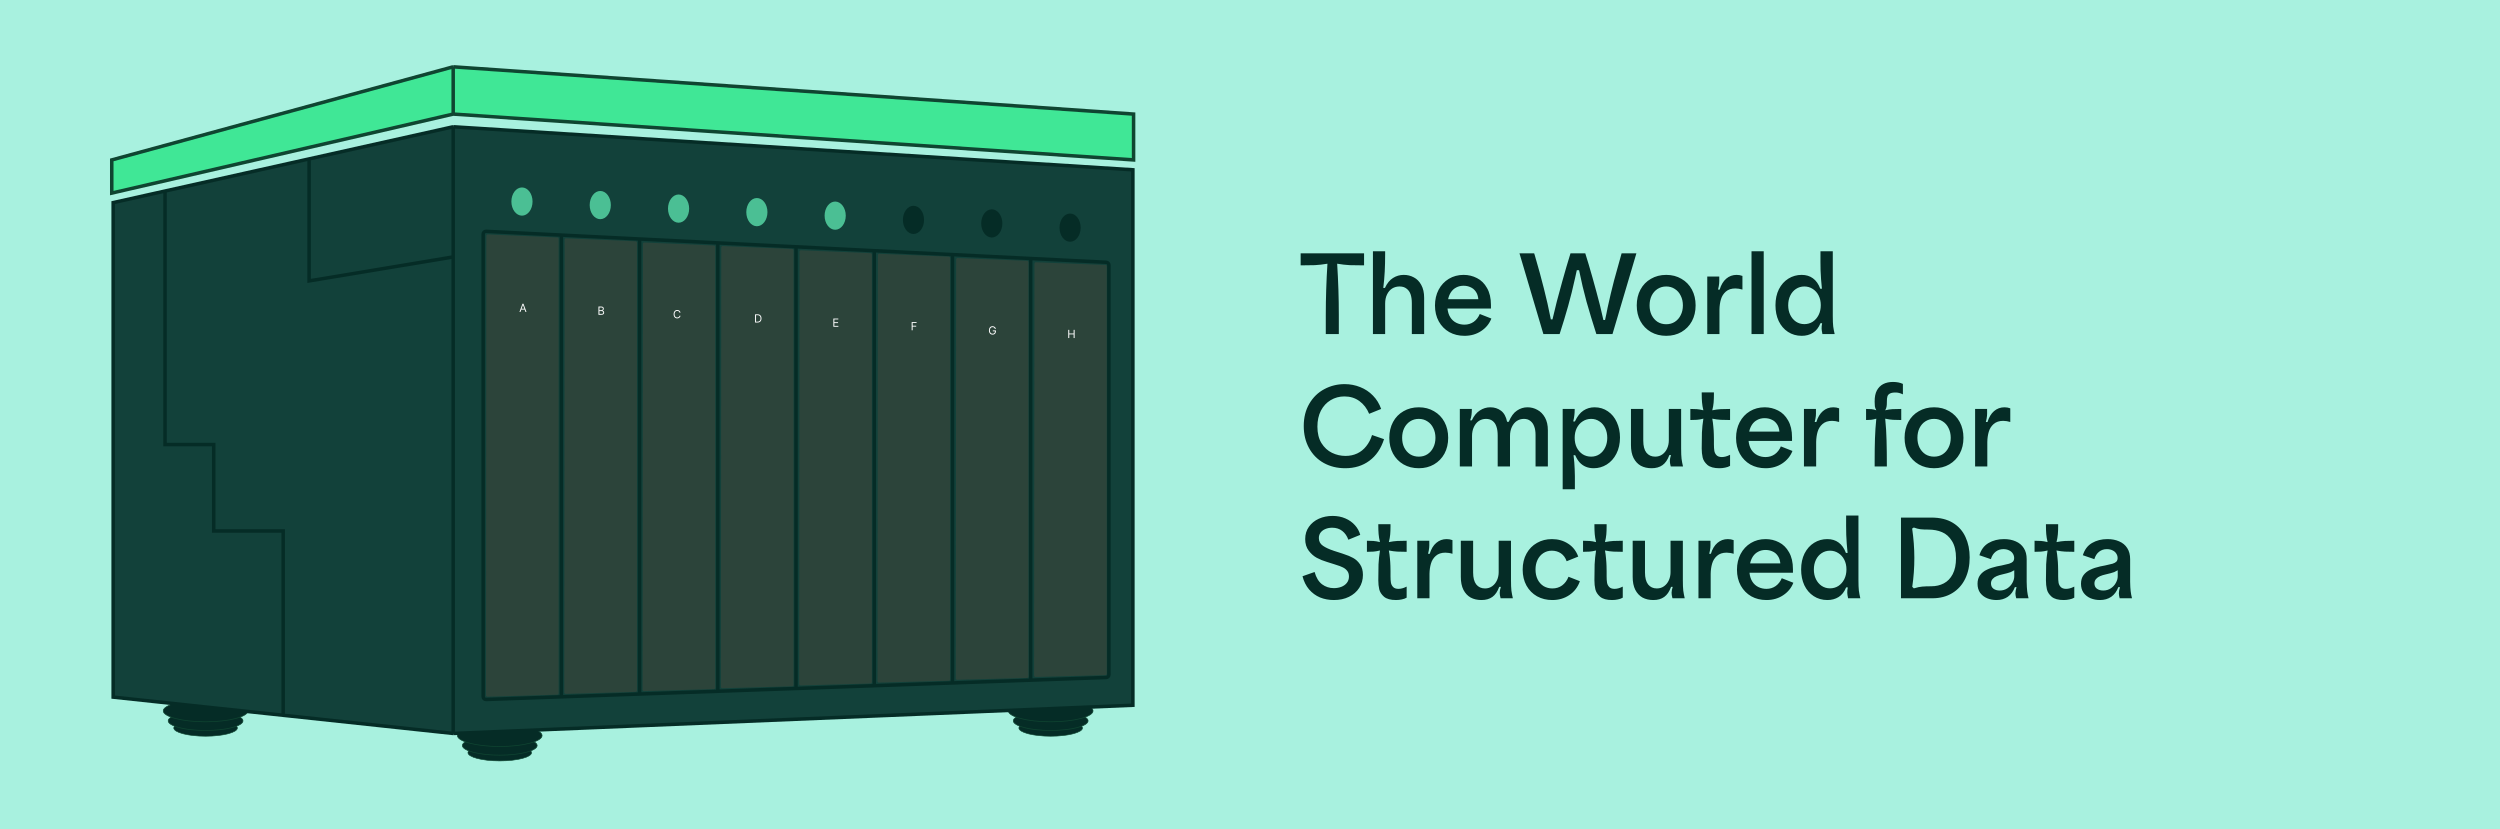 <svg width="4116" height="1365" viewBox="0 0 4116 1365" fill="none" xmlns="http://www.w3.org/2000/svg">
<rect width="4116" height="1365" fill="#A8F1DF"/>
<path d="M1782.21 1198.64C1782.21 1200.3 1780.93 1202.01 1778.29 1203.66C1775.67 1205.29 1771.86 1206.78 1767.1 1208.04C1757.58 1210.56 1744.42 1212.12 1729.86 1212.12C1715.29 1212.12 1702.13 1210.56 1692.61 1208.04C1687.86 1206.78 1684.04 1205.29 1681.43 1203.66C1678.79 1202.01 1677.5 1200.3 1677.5 1198.64C1677.5 1196.98 1678.79 1195.27 1681.43 1193.61C1684.04 1191.98 1687.86 1190.49 1692.61 1189.23C1702.13 1186.72 1715.29 1185.15 1729.86 1185.15C1744.42 1185.15 1757.58 1186.72 1767.1 1189.23C1771.86 1190.49 1775.67 1191.98 1778.29 1193.61C1780.93 1195.27 1782.21 1196.98 1782.21 1198.64Z" fill="#052C26" stroke="#0F4531" stroke-width="0.988"/>
<path d="M1791.41 1186.81C1791.41 1188.76 1789.91 1190.77 1786.8 1192.71C1783.73 1194.64 1779.24 1196.39 1773.64 1197.87C1762.46 1200.83 1746.98 1202.66 1729.86 1202.66C1712.73 1202.66 1697.25 1200.83 1686.07 1197.87C1680.47 1196.39 1675.98 1194.64 1672.91 1192.71C1669.81 1190.77 1668.3 1188.76 1668.3 1186.81C1668.3 1184.86 1669.81 1182.85 1672.91 1180.91C1675.98 1178.98 1680.47 1177.23 1686.07 1175.75C1697.25 1172.79 1712.73 1170.96 1729.86 1170.96C1746.98 1170.96 1762.46 1172.79 1773.64 1175.75C1779.24 1177.23 1783.73 1178.98 1786.8 1180.91C1789.91 1182.85 1791.41 1184.86 1791.41 1186.81Z" fill="#052C26" stroke="#0F4531" stroke-width="1.161"/>
<path d="M1799.54 1170.38C1799.54 1172.63 1797.81 1174.92 1794.29 1177.12C1790.81 1179.3 1785.72 1181.28 1779.39 1182.96C1766.74 1186.3 1749.22 1188.38 1729.86 1188.38C1710.49 1188.38 1692.97 1186.3 1680.32 1182.96C1673.99 1181.28 1668.91 1179.3 1665.42 1177.12C1661.9 1174.92 1660.17 1172.63 1660.17 1170.38C1660.17 1168.13 1661.9 1165.84 1665.42 1163.64C1668.91 1161.46 1673.99 1159.47 1680.32 1157.8C1692.97 1154.45 1710.49 1152.38 1729.86 1152.38C1749.22 1152.38 1766.74 1154.45 1779.39 1157.8C1785.72 1159.47 1790.81 1161.46 1794.29 1163.64C1797.81 1165.84 1799.54 1168.13 1799.54 1170.38Z" fill="#052C26" stroke="#0F4531" stroke-width="1.161"/>
<path d="M875.134 1239.29C875.134 1240.95 873.853 1242.66 871.213 1244.31C868.599 1245.94 864.783 1247.43 860.024 1248.69C850.513 1251.21 837.346 1252.77 822.783 1252.77C808.22 1252.77 795.054 1251.21 785.543 1248.69C780.783 1247.43 776.967 1245.94 774.353 1244.31C771.713 1242.66 770.432 1240.95 770.432 1239.29C770.432 1237.63 771.713 1235.92 774.353 1234.27C776.967 1232.63 780.783 1231.14 785.543 1229.88C795.054 1227.37 808.22 1225.8 822.783 1225.8C837.346 1225.8 850.513 1227.37 860.024 1229.88C864.783 1231.14 868.599 1232.63 871.213 1234.27C873.853 1235.92 875.134 1237.63 875.134 1239.29Z" fill="#052C26" stroke="#0F4531" stroke-width="0.988"/>
<path d="M884.339 1227.46C884.339 1229.41 882.833 1231.42 879.729 1233.36C876.655 1235.29 872.168 1237.04 866.572 1238.52C855.389 1241.48 839.907 1243.31 822.784 1243.31C805.66 1243.31 790.179 1241.48 778.995 1238.52C773.399 1237.04 768.912 1235.29 765.838 1233.36C762.734 1231.42 761.228 1229.41 761.228 1227.46C761.228 1225.51 762.734 1223.5 765.838 1221.56C768.912 1219.63 773.399 1217.88 778.995 1216.4C790.179 1213.44 805.66 1211.61 822.784 1211.61C839.907 1211.61 855.389 1213.44 866.572 1216.4C872.168 1217.88 876.655 1219.63 879.729 1221.56C882.833 1223.5 884.339 1225.51 884.339 1227.46Z" fill="#052C26" stroke="#0F4531" stroke-width="1.161"/>
<path d="M892.469 1211.03C892.469 1213.28 890.736 1215.57 887.22 1217.77C883.734 1219.95 878.652 1221.93 872.321 1223.61C859.666 1226.95 842.152 1229.03 822.784 1229.03C803.415 1229.03 785.901 1226.95 773.247 1223.61C766.915 1221.93 761.833 1219.95 758.347 1217.77C754.832 1215.57 753.098 1213.28 753.098 1211.03C753.098 1208.78 754.832 1206.49 758.347 1204.29C761.833 1202.11 766.915 1200.12 773.247 1198.45C785.901 1195.1 803.415 1193.03 822.784 1193.03C842.152 1193.03 859.666 1195.1 872.321 1198.45C878.652 1200.12 883.734 1202.11 887.22 1204.29C890.736 1206.49 892.469 1208.78 892.469 1211.03Z" fill="#052C26" stroke="#0F4531" stroke-width="1.161"/>
<path d="M390.82 1198.64C390.82 1200.3 389.539 1202.01 386.899 1203.66C384.284 1205.29 380.469 1206.78 375.709 1208.04C366.198 1210.56 353.031 1212.12 338.469 1212.12C323.906 1212.12 310.739 1210.56 301.228 1208.04C296.469 1206.78 292.653 1205.29 290.039 1203.66C287.399 1202.01 286.118 1200.3 286.118 1198.64C286.118 1196.98 287.399 1195.27 290.039 1193.61C292.653 1191.98 296.469 1190.49 301.228 1189.23C310.739 1186.72 323.906 1185.15 338.469 1185.15C353.031 1185.15 366.198 1186.72 375.709 1189.23C380.469 1190.49 384.284 1191.98 386.899 1193.61C389.539 1195.27 390.82 1196.98 390.82 1198.64Z" fill="#052C26" stroke="#0F4531" stroke-width="0.988"/>
<path d="M400.024 1186.81C400.024 1188.76 398.519 1190.77 395.414 1192.71C392.34 1194.64 387.853 1196.39 382.257 1197.87C371.074 1200.83 355.592 1202.66 338.469 1202.66C321.346 1202.66 305.864 1200.83 294.681 1197.87C289.085 1196.39 284.598 1194.64 281.524 1192.71C278.42 1190.77 276.914 1188.76 276.914 1186.81C276.914 1184.86 278.42 1182.85 281.524 1180.91C284.598 1178.98 289.085 1177.23 294.681 1175.75C305.864 1172.79 321.346 1170.96 338.469 1170.96C355.592 1170.96 371.074 1172.79 382.257 1175.75C387.853 1177.23 392.34 1178.98 395.414 1180.91C398.519 1182.85 400.024 1184.86 400.024 1186.81Z" fill="#052C26" stroke="#0F4531" stroke-width="1.161"/>
<path d="M408.155 1170.38C408.155 1172.63 406.421 1174.92 402.906 1177.12C399.42 1179.3 394.338 1181.28 388.006 1182.96C375.352 1186.3 357.837 1188.38 338.469 1188.38C319.101 1188.38 301.587 1186.3 288.932 1182.96C282.6 1181.28 277.518 1179.3 274.033 1177.12C270.517 1174.92 268.784 1172.63 268.784 1170.38C268.784 1168.13 270.517 1165.84 274.033 1163.64C277.518 1161.46 282.6 1159.47 288.932 1157.8C301.587 1154.45 319.101 1152.38 338.469 1152.38C357.837 1152.38 375.352 1154.45 388.006 1157.8C394.338 1159.47 399.42 1161.46 402.906 1163.64C406.421 1165.84 408.155 1168.13 408.155 1170.38Z" fill="#052C26" stroke="#0F4531" stroke-width="1.161"/>
<path d="M186.324 1147.73V333.574L271.689 314.535L508.909 261.628L746.13 208.721L1865.16 279.567V1161.09L906.406 1200.89L746.13 1207.54L466.227 1177.64L186.324 1147.73Z" fill="#12413A"/>
<path d="M746.13 1207.54L906.406 1200.89L1865.16 1161.09V279.567L746.13 208.721M746.13 1207.54L466.227 1177.64M746.13 1207.54V423.003M746.13 208.721L508.909 261.628M746.13 208.721V423.003M466.227 1177.64L186.324 1147.73V333.574L271.689 314.535M466.227 1177.64V874.216H351.827V731.941H271.689V314.535M271.689 314.535L508.909 261.628M508.909 261.628V462.491L746.13 423.003" stroke="#052C26" stroke-width="5.807"/>
<ellipse cx="1761.79" cy="374.803" rx="17.421" ry="23.228" fill="#052C26"/>
<ellipse cx="1632.87" cy="367.834" rx="17.421" ry="23.228" fill="#052C26"/>
<ellipse cx="1503.96" cy="362.029" rx="17.421" ry="23.228" fill="#052C26"/>
<ellipse cx="1375.04" cy="355.059" rx="17.421" ry="23.228" fill="#4BBF94"/>
<ellipse cx="1246.12" cy="349.254" rx="17.421" ry="23.228" fill="#4BBF94"/>
<ellipse cx="1117.2" cy="343.445" rx="17.421" ry="23.228" fill="#4BBF94"/>
<ellipse cx="988.285" cy="337.639" rx="17.421" ry="23.228" fill="#4BBF94"/>
<ellipse cx="859.367" cy="331.832" rx="17.421" ry="23.228" fill="#4BBF94"/>
<path d="M1310.58 406.317V1133.53M1310.58 406.317L1439.35 412.744M1310.58 406.317L1181.81 399.891M1310.58 1133.53L1439.35 1128.96M1310.58 1133.53L1181.81 1138.1M1053.03 393.464V1142.66M1053.03 393.464L1181.81 399.891M1053.03 393.464L924.261 387.038M1053.03 1142.66L1181.81 1138.1M1053.03 1142.66L924.261 1147.23M1568.12 419.171V1124.4M1568.12 419.171L1696.9 425.597M1568.12 419.171L1439.35 412.744M1568.12 1124.4L1696.9 1119.83M1568.12 1124.4L1439.35 1128.96M1696.9 1119.83L1821.19 1115.42C1823.69 1115.34 1825.67 1113.28 1825.67 1110.78V436.443C1825.67 433.968 1823.73 431.927 1821.26 431.803L1696.9 425.597M1696.9 1119.83V425.597M1439.35 412.744V1128.96M1181.81 1138.1V399.891M924.261 387.038L800.366 380.855C797.712 380.722 795.488 382.838 795.488 385.495V1135.56V1146.98C795.488 1149.61 797.67 1151.72 800.299 1151.63L924.261 1147.23M924.261 387.038V1147.23" stroke="#052C26" stroke-width="5.807"/>
<path d="M800.712 388.263C800.713 386.941 801.816 385.886 803.136 385.944L917.538 390.967C918.78 391.021 919.759 392.044 919.759 393.287V1141.41C919.759 1142.67 918.76 1143.7 917.504 1143.73L802.525 1147.08C801.216 1147.12 800.134 1146.07 800.135 1144.76L800.712 388.263Z" fill="#2C443A"/>
<path d="M929.63 394.648C929.631 393.327 930.733 392.272 932.053 392.329L1046.45 397.279C1047.7 397.333 1048.68 398.356 1048.68 399.6V1136.81C1048.68 1138.07 1047.68 1139.1 1046.42 1139.13L931.442 1142.43C930.133 1142.47 929.052 1141.42 929.053 1140.11L929.63 394.648Z" fill="#2C443A"/>
<path d="M1058.55 401.615C1058.55 400.294 1059.65 399.24 1060.97 399.296L1175.37 404.17C1176.62 404.223 1177.6 405.246 1177.6 406.49V1132.22C1177.6 1133.48 1176.6 1134.51 1175.34 1134.54L1060.36 1137.79C1059.05 1137.83 1057.97 1136.78 1057.97 1135.47L1058.55 401.615Z" fill="#2C443A"/>
<path d="M1187.47 407.421C1187.47 406.1 1188.57 405.046 1189.89 405.102L1304.29 409.906C1305.53 409.958 1306.51 410.982 1306.51 412.227V1127.62C1306.51 1128.88 1305.51 1129.91 1304.26 1129.94L1189.28 1133.15C1187.97 1133.18 1186.89 1132.13 1186.89 1130.82L1187.47 407.421Z" fill="#2C443A"/>
<path d="M1316.39 414.388C1316.39 413.068 1317.49 412.014 1318.8 412.069L1433.21 416.796C1434.45 416.848 1435.43 417.871 1435.43 419.117V1123.03C1435.43 1124.28 1434.43 1125.31 1433.17 1125.35L1318.2 1128.5C1316.89 1128.54 1315.81 1127.49 1315.81 1126.18L1316.39 414.388Z" fill="#2C443A"/>
<path d="M1445.3 420.195C1445.3 418.876 1446.4 417.822 1447.72 417.876L1562.12 422.534C1563.37 422.585 1564.35 423.609 1564.35 424.855V1118.43C1564.35 1119.69 1563.35 1120.72 1562.09 1120.75L1447.11 1123.86C1445.8 1123.89 1444.73 1122.84 1444.73 1121.53L1445.3 420.195Z" fill="#2C443A"/>
<path d="M1574.22 427.16C1574.22 425.841 1575.32 424.788 1576.64 424.841L1691.04 429.423C1692.28 429.473 1693.27 430.497 1693.27 431.744V1113.83C1693.27 1115.09 1692.26 1116.12 1691.01 1116.16L1576.03 1119.21C1574.72 1119.25 1573.64 1118.2 1573.64 1116.89L1574.22 427.16Z" fill="#2C443A"/>
<path d="M1703.14 434.129C1703.14 432.811 1704.24 431.758 1705.55 431.81L1819.96 436.315C1821.2 436.364 1822.19 437.389 1822.19 438.636V1109.24C1822.19 1110.5 1821.18 1111.53 1819.92 1111.56L1704.95 1114.57C1703.64 1114.6 1702.56 1113.55 1702.56 1112.24L1703.14 434.129Z" fill="#2C443A"/>
<path d="M746.128 187.815L184 317.895V263.308L746.128 110L1866.32 187.815V263.308L746.128 187.815Z" fill="#40E796"/>
<path d="M746.128 187.815L184 317.895V263.308L746.128 110M746.128 187.815L1866.32 263.308V187.815L746.128 110M746.128 187.815V110" stroke="#0F4531" stroke-width="5.807"/>
<path d="M856.914 513.59H855.198L860.16 500.075H861.85L866.812 513.59H865.096L861.058 502.213H860.952L856.914 513.59ZM857.547 508.311H864.463V509.762H857.547V508.311Z" fill="white"/>
<path d="M985.277 518.24V504.726H990.002C990.944 504.726 991.72 504.888 992.331 505.214C992.943 505.535 993.398 505.968 993.697 506.514C993.997 507.055 994.146 507.655 994.146 508.315C994.146 508.896 994.043 509.376 993.836 509.754C993.634 510.132 993.365 510.431 993.031 510.651C992.701 510.871 992.342 511.034 991.955 511.14V511.272C992.369 511.298 992.785 511.443 993.203 511.707C993.62 511.971 993.97 512.35 994.252 512.842C994.533 513.335 994.674 513.938 994.674 514.65C994.674 515.328 994.52 515.937 994.212 516.478C993.904 517.019 993.418 517.448 992.754 517.765C992.09 518.082 991.225 518.24 990.16 518.24H985.277ZM986.914 516.788H990.16C991.229 516.788 991.988 516.582 992.437 516.168C992.89 515.75 993.117 515.244 993.117 514.65C993.117 514.193 993 513.771 992.767 513.383C992.534 512.992 992.202 512.679 991.771 512.446C991.339 512.209 990.829 512.09 990.24 512.09H986.914V516.788ZM986.914 510.665H989.949C990.442 510.665 990.886 510.568 991.282 510.374C991.683 510.181 991.999 509.908 992.233 509.556C992.47 509.204 992.589 508.79 992.589 508.315C992.589 507.721 992.382 507.218 991.969 506.804C991.555 506.386 990.9 506.177 990.002 506.177H986.914V510.665Z" fill="white"/>
<path d="M1120.42 514.754H1118.79C1118.69 514.283 1118.52 513.869 1118.28 513.513C1118.04 513.157 1117.75 512.857 1117.41 512.615C1117.07 512.369 1116.69 512.184 1116.28 512.061C1115.86 511.938 1115.43 511.876 1114.98 511.876C1114.17 511.876 1113.42 512.083 1112.76 512.497C1112.1 512.91 1111.57 513.52 1111.18 514.325C1110.8 515.13 1110.6 516.117 1110.6 517.288C1110.6 518.458 1110.8 519.445 1111.18 520.251C1111.57 521.056 1112.1 521.665 1112.76 522.078C1113.42 522.492 1114.17 522.699 1114.98 522.699C1115.43 522.699 1115.86 522.637 1116.28 522.514C1116.69 522.391 1117.07 522.208 1117.41 521.966C1117.75 521.72 1118.04 521.419 1118.28 521.062C1118.52 520.701 1118.69 520.288 1118.79 519.822H1120.42C1120.3 520.512 1120.07 521.13 1119.75 521.676C1119.42 522.221 1119.02 522.686 1118.53 523.068C1118.05 523.447 1117.51 523.735 1116.9 523.933C1116.31 524.131 1115.67 524.23 1114.98 524.23C1113.83 524.23 1112.81 523.948 1111.91 523.385C1111.01 522.822 1110.31 522.021 1109.79 520.983C1109.28 519.945 1109.02 518.713 1109.02 517.288C1109.02 515.862 1109.28 514.63 1109.79 513.592C1110.31 512.554 1111.01 511.753 1111.91 511.19C1112.81 510.627 1113.83 510.345 1114.98 510.345C1115.67 510.345 1116.31 510.444 1116.9 510.642C1117.51 510.84 1118.05 511.131 1118.53 511.513C1119.02 511.892 1119.42 512.354 1119.75 512.899C1120.07 513.44 1120.3 514.058 1120.42 514.754Z" fill="white"/>
<path d="M1247.28 531.014H1243.11V517.499H1247.47C1248.78 517.499 1249.9 517.769 1250.83 518.311C1251.77 518.847 1252.48 519.619 1252.98 520.627C1253.48 521.63 1253.72 522.831 1253.72 524.23C1253.72 525.638 1253.47 526.85 1252.97 527.866C1252.47 528.878 1251.74 529.656 1250.78 530.202C1249.82 530.743 1248.66 531.014 1247.28 531.014ZM1244.75 529.562H1247.18C1248.3 529.562 1249.22 529.346 1249.96 528.915C1250.69 528.484 1251.24 527.87 1251.6 527.074C1251.96 526.278 1252.14 525.33 1252.14 524.23C1252.14 523.139 1251.96 522.2 1251.61 521.412C1251.25 520.62 1250.72 520.013 1250.01 519.591C1249.3 519.164 1248.42 518.951 1247.36 518.951H1244.75V529.562Z" fill="white"/>
<path d="M1372.03 537.982V524.468H1380.19V525.919H1373.67V530.486H1379.77V531.938H1373.67V536.531H1380.29V537.982H1372.03Z" fill="white"/>
<path d="M1500.95 543.789V530.274H1509.05V531.726H1502.58V536.293H1508.44V537.744H1502.58V543.789H1500.95Z" fill="white"/>
<path d="M1637.94 541.466C1637.8 541.022 1637.61 540.624 1637.37 540.272C1637.14 539.916 1636.86 539.612 1636.53 539.361C1636.21 539.111 1635.85 538.919 1635.44 538.787C1635.03 538.655 1634.58 538.589 1634.09 538.589C1633.29 538.589 1632.56 538.796 1631.91 539.21C1631.25 539.623 1630.73 540.232 1630.34 541.038C1629.95 541.843 1629.76 542.83 1629.76 544C1629.76 545.171 1629.96 546.158 1630.35 546.963C1630.74 547.768 1631.27 548.378 1631.94 548.791C1632.61 549.205 1633.36 549.412 1634.2 549.412C1634.97 549.412 1635.65 549.247 1636.24 548.917C1636.83 548.582 1637.3 548.112 1637.63 547.505C1637.96 546.893 1638.13 546.174 1638.13 545.347L1638.63 545.452H1634.56V544H1639.71V545.452C1639.71 546.565 1639.47 547.533 1639 548.356C1638.53 549.178 1637.88 549.816 1637.05 550.269C1636.22 550.718 1635.27 550.943 1634.2 550.943C1633 550.943 1631.95 550.661 1631.04 550.098C1630.14 549.535 1629.44 548.734 1628.93 547.696C1628.43 546.658 1628.18 545.426 1628.18 544C1628.18 542.931 1628.32 541.97 1628.61 541.117C1628.9 540.259 1629.31 539.529 1629.83 538.926C1630.36 538.323 1630.99 537.861 1631.71 537.54C1632.43 537.219 1633.22 537.058 1634.09 537.058C1634.8 537.058 1635.47 537.166 1636.08 537.382C1636.7 537.593 1637.26 537.894 1637.74 538.286C1638.23 538.673 1638.63 539.137 1638.96 539.678C1639.29 540.215 1639.51 540.811 1639.63 541.466H1637.94Z" fill="white"/>
<path d="M1758.78 556.564V543.05H1760.42V549.068H1767.62V543.05H1769.26V556.564H1767.62V550.52H1760.42V556.564H1758.78Z" fill="white"/>
<path d="M2182.78 518.829C2182.78 504.747 2183 490.723 2183.46 476.756C2183.91 462.674 2184.59 448.48 2185.5 434.172C2178.12 435.421 2171.19 436.216 2164.72 436.556C2158.36 436.783 2150.58 436.897 2141.38 436.897V417.138H2245.8V436.897C2236.49 436.897 2228.6 436.783 2222.12 436.556C2215.76 436.216 2208.89 435.421 2201.51 434.172C2202.42 448.593 2203.1 462.845 2203.56 476.926C2204.01 490.893 2204.24 504.861 2204.24 518.829V550H2182.78V518.829ZM2260.4 413.731H2280.5C2280.5 415.321 2280.5 416.968 2280.5 418.671C2280.5 428.778 2280.27 438.26 2279.82 447.117C2279.36 455.861 2278.57 464.832 2277.43 474.03H2280.16C2283.68 466.422 2288.11 460.971 2293.44 457.678C2298.78 454.271 2304.68 452.568 2311.16 452.568C2317.18 452.568 2322.68 453.931 2327.68 456.656C2332.79 459.268 2336.88 463.413 2339.94 469.09C2343.12 474.768 2344.71 481.866 2344.71 490.382V550H2324.44V499.24C2324.44 493.448 2323.76 488.566 2322.4 484.591C2321.04 480.617 2318.82 477.494 2315.76 475.223C2312.8 472.838 2308.94 471.646 2304.17 471.646C2299.63 471.646 2295.54 472.781 2291.91 475.052C2288.39 477.323 2285.61 480.617 2283.56 484.932C2281.52 489.133 2280.5 494.13 2280.5 499.921V550H2260.4V413.731ZM2411.09 552.896C2401.78 552.896 2393.43 550.852 2386.05 546.764C2378.79 542.562 2373.05 536.714 2368.85 529.219C2364.65 521.611 2362.55 512.867 2362.55 502.987C2362.55 493.335 2364.53 484.705 2368.51 477.096C2372.6 469.374 2378.22 463.356 2385.37 459.041C2392.53 454.725 2400.65 452.568 2409.73 452.568C2417.57 452.568 2424.89 454.328 2431.7 457.848C2438.52 461.255 2444.02 466.706 2448.23 474.201C2452.54 481.582 2454.7 490.893 2454.7 502.136V507.927H2383.16C2383.73 513.605 2385.26 518.431 2387.76 522.406C2390.26 526.38 2393.55 529.389 2397.64 531.433C2401.72 533.477 2406.21 534.499 2411.09 534.499C2416.77 534.499 2421.82 532.966 2426.25 529.9C2430.68 526.721 2434.03 522.406 2436.3 516.955L2455.38 524.45C2452.09 532.966 2446.47 539.837 2438.52 545.06C2430.68 550.284 2421.54 552.896 2411.09 552.896ZM2433.92 492.597C2433.46 487.487 2432.04 483.285 2429.66 479.992C2427.39 476.699 2424.49 474.314 2420.97 472.838C2417.57 471.248 2413.76 470.453 2409.56 470.453C2405.02 470.453 2400.99 471.418 2397.47 473.349C2393.95 475.166 2391.05 477.778 2388.78 481.184C2386.62 484.477 2385.09 488.282 2384.18 492.597H2433.92ZM2501.67 417.138H2525.86C2526.31 418.387 2526.71 419.636 2527.05 420.885C2532.96 441.099 2537.9 459.154 2541.87 475.052C2545.96 490.837 2549.76 507.757 2553.28 525.812H2556.01C2560.21 507.189 2565.55 486.465 2572.02 463.64C2574.18 455.804 2576.39 448.026 2578.66 440.304C2581.05 432.468 2583.38 424.746 2585.65 417.138H2610.01C2612.28 424.519 2614.09 430.424 2615.46 434.853C2620 450.183 2624.31 465.457 2628.4 480.673C2632.6 495.776 2636.41 511.163 2639.82 526.834H2642.54C2643.56 522.292 2644.3 518.885 2644.76 516.614C2645.21 514.343 2645.89 510.936 2646.8 506.394C2650.09 491.177 2653.61 476.358 2657.36 461.936C2661.22 447.515 2665.37 432.582 2669.79 417.138H2694.15L2654.8 550H2628.23C2621.99 530.468 2616.59 512.696 2612.05 496.685C2607.62 480.56 2603.53 463.299 2599.79 444.903H2596.04C2595.36 448.537 2594.45 452.681 2593.31 457.337C2589.68 473.917 2585.82 489.474 2581.73 504.009C2577.64 518.545 2572.99 533.875 2567.76 550H2541.02L2501.67 417.138ZM2743.28 552.896C2733.86 552.896 2725.45 550.795 2718.07 546.593C2710.69 542.278 2704.96 536.373 2700.87 528.878C2696.78 521.27 2694.74 512.583 2694.74 502.817C2694.74 493.051 2696.78 484.364 2700.87 476.756C2704.96 469.147 2710.69 463.242 2718.07 459.041C2725.45 454.725 2733.86 452.568 2743.28 452.568C2752.71 452.568 2761.05 454.725 2768.32 459.041C2775.7 463.242 2781.44 469.147 2785.52 476.756C2789.61 484.364 2791.66 493.051 2791.66 502.817C2791.66 512.583 2789.61 521.27 2785.52 528.878C2781.44 536.373 2775.7 542.278 2768.32 546.593C2761.05 550.795 2752.71 552.896 2743.28 552.896ZM2743.28 533.818C2748.62 533.818 2753.33 532.512 2757.42 529.9C2761.62 527.175 2764.86 523.484 2767.13 518.829C2769.51 514.173 2770.71 508.836 2770.71 502.817C2770.71 496.798 2769.51 491.461 2767.13 486.805C2764.86 482.036 2761.62 478.345 2757.42 475.734C2753.33 473.008 2748.62 471.646 2743.28 471.646C2737.94 471.646 2733.17 473.008 2728.97 475.734C2724.88 478.345 2721.65 482.036 2719.26 486.805C2716.99 491.461 2715.86 496.798 2715.86 502.817C2715.86 508.836 2716.99 514.173 2719.26 518.829C2721.65 523.484 2724.88 527.175 2728.97 529.9C2733.17 532.512 2737.94 533.818 2743.28 533.818ZM2810.83 455.293H2830.59C2830.59 456.202 2830.59 457.167 2830.59 458.189C2830.7 461.141 2830.64 463.98 2830.42 466.706C2830.19 469.431 2829.57 472.781 2828.54 476.756H2831.27C2833.65 468.92 2837.23 462.958 2842 458.87C2846.88 454.669 2852.62 452.568 2859.2 452.568C2862.61 452.568 2865.79 453.136 2868.74 454.271V476.756C2867.04 476.188 2865.11 475.734 2862.95 475.393C2860.91 475.052 2858.98 474.882 2857.16 474.882C2850.57 474.882 2845.29 476.642 2841.32 480.162C2837.46 483.569 2834.79 487.827 2833.31 492.937C2831.84 497.934 2831.04 503.555 2830.93 509.801V510.652V550H2810.83V455.293ZM2883.69 413.731H2903.79V550H2883.69V413.731ZM2966.4 552.896C2957.88 552.896 2950.33 550.738 2943.74 546.423C2937.16 542.108 2932.05 536.146 2928.41 528.538C2924.89 520.929 2923.13 512.299 2923.13 502.647C2923.13 492.54 2925.01 483.739 2928.75 476.245C2932.62 468.636 2937.84 462.788 2944.43 458.7C2951.01 454.612 2958.28 452.568 2966.23 452.568C2973.5 452.568 2979.68 454.442 2984.79 458.189C2990.02 461.936 2994.05 467.671 2996.89 475.393H2999.61C2998.48 464.605 2997.74 454.669 2997.4 445.584C2997.17 436.386 2997.12 425.995 2997.23 414.413V413.731H3017.5V520.362C3017.5 527.629 3017.73 533.307 3018.18 537.395C3018.75 541.483 3019.54 545.685 3020.57 550H3000.47C3000.47 549.886 3000.41 549.773 3000.3 549.659C3000.3 549.432 3000.3 549.262 3000.3 549.148C2999.61 546.196 2999.22 543.527 2999.1 541.143C2998.99 538.644 2999.27 535.635 2999.95 532.115H2997.23C2994.28 539.382 2990.13 544.663 2984.79 547.956C2979.46 551.249 2973.33 552.896 2966.4 552.896ZM2970.66 533.648C2975.77 533.648 2980.37 532.342 2984.45 529.73C2988.54 527.005 2991.78 523.314 2994.16 518.658C2996.55 513.889 2997.74 508.495 2997.74 502.476C2997.74 496.458 2996.55 491.121 2994.16 486.465C2991.78 481.809 2988.49 478.175 2984.28 475.563C2980.2 472.951 2975.65 471.646 2970.66 471.646C2965.55 471.646 2960.95 473.008 2956.86 475.734C2952.89 478.345 2949.76 481.979 2947.49 486.635C2945.22 491.291 2944.08 496.628 2944.08 502.647C2944.08 508.552 2945.22 513.832 2947.49 518.488C2949.76 523.144 2952.89 526.834 2956.86 529.56C2960.95 532.285 2965.55 533.648 2970.66 533.648ZM2214.8 770.896C2201.63 770.896 2189.82 768 2179.37 762.209C2169.04 756.417 2160.97 748.241 2155.18 737.68C2149.39 727.119 2146.49 715.026 2146.49 701.399C2146.49 687.318 2149.56 675.053 2155.69 664.606C2161.83 654.159 2170 646.21 2180.22 640.759C2190.55 635.195 2201.74 632.413 2213.78 632.413C2222.86 632.413 2231.44 634.059 2239.5 637.352C2247.56 640.532 2254.54 645.188 2260.45 651.32C2266.47 657.452 2270.95 664.776 2273.91 673.293L2254.15 681.299C2250.51 672.442 2245.18 665.458 2238.14 660.348C2231.21 655.238 2222.98 652.683 2213.44 652.683C2205.15 652.683 2197.6 654.727 2190.78 658.815C2184.08 662.789 2178.75 668.524 2174.77 676.019C2170.91 683.513 2168.98 692.314 2168.98 702.421C2168.98 713.209 2171.19 722.236 2175.62 729.504C2180.16 736.772 2185.96 742.109 2193 745.516C2200.04 748.922 2207.48 750.626 2215.31 750.626C2222.35 750.626 2228.77 749.263 2234.56 746.538C2240.35 743.812 2245.29 739.838 2249.38 734.614C2253.58 729.391 2256.76 723.258 2258.92 716.218L2278.68 723.031C2273.68 738.589 2265.62 750.455 2254.49 758.632C2243.47 766.808 2230.24 770.896 2214.8 770.896ZM2335.91 770.896C2326.48 770.896 2318.08 768.795 2310.7 764.593C2303.31 760.278 2297.58 754.373 2293.49 746.878C2289.4 739.27 2287.36 730.583 2287.36 720.817C2287.36 711.051 2289.4 702.364 2293.49 694.756C2297.58 687.147 2303.31 681.242 2310.7 677.041C2318.08 672.725 2326.48 670.568 2335.91 670.568C2345.33 670.568 2353.68 672.725 2360.94 677.041C2368.33 681.242 2374.06 687.147 2378.15 694.756C2382.24 702.364 2384.28 711.051 2384.28 720.817C2384.28 730.583 2382.24 739.27 2378.15 746.878C2374.06 754.373 2368.33 760.278 2360.94 764.593C2353.68 768.795 2345.33 770.896 2335.91 770.896ZM2335.91 751.818C2341.24 751.818 2345.96 750.512 2350.04 747.9C2354.25 745.175 2357.48 741.484 2359.75 736.829C2362.14 732.173 2363.33 726.836 2363.33 720.817C2363.33 714.798 2362.14 709.461 2359.75 704.805C2357.48 700.036 2354.25 696.345 2350.04 693.734C2345.96 691.008 2341.24 689.646 2335.91 689.646C2330.57 689.646 2325.8 691.008 2321.6 693.734C2317.51 696.345 2314.27 700.036 2311.89 704.805C2309.62 709.461 2308.48 714.798 2308.48 720.817C2308.48 726.836 2309.62 732.173 2311.89 736.829C2314.27 741.484 2317.51 745.175 2321.6 747.9C2325.8 750.512 2330.57 751.818 2335.91 751.818ZM2403.45 673.293H2423.21C2423.21 673.634 2423.21 673.975 2423.21 674.315C2423.21 677.381 2423.04 680.22 2422.7 682.832C2422.47 685.444 2421.74 688.51 2420.49 692.03H2423.21C2426.62 684.649 2430.99 679.255 2436.33 675.848C2441.67 672.328 2447.46 670.568 2453.7 670.568C2460.4 670.568 2466.25 672.442 2471.25 676.189C2476.24 679.936 2479.59 686.012 2481.3 694.415H2484.02C2487.66 685.671 2492.14 679.539 2497.48 676.019C2502.82 672.385 2508.61 670.568 2514.85 670.568C2520.76 670.568 2526.21 671.987 2531.2 674.826C2536.32 677.552 2540.46 681.753 2543.64 687.431C2546.82 693.109 2548.41 700.093 2548.41 708.382V768H2528.14V717.24V716.218C2528.14 710.54 2527.4 705.827 2525.92 702.08C2524.56 698.219 2522.46 695.21 2519.62 693.052C2516.9 690.781 2513.38 689.646 2509.06 689.646C2504.63 689.646 2500.71 690.781 2497.31 693.052C2493.9 695.323 2491.18 698.617 2489.13 702.932C2487.09 707.247 2486.07 712.243 2486.07 717.921V768H2465.8V717.24C2465.8 711.221 2465.11 706.282 2463.75 702.421C2462.5 698.446 2460.4 695.323 2457.45 693.052C2454.61 690.781 2450.98 689.646 2446.55 689.646C2442.23 689.646 2438.32 690.781 2434.79 693.052C2431.39 695.323 2428.66 698.617 2426.62 702.932C2424.57 707.247 2423.55 712.243 2423.55 717.921V768H2403.45V673.293ZM2572.79 673.293H2592.55C2592.55 673.861 2592.55 674.429 2592.55 674.997C2592.55 677.949 2592.38 680.788 2592.04 683.513C2591.81 686.239 2591.19 689.702 2590.17 693.904H2592.89C2596.86 685.501 2601.52 679.539 2606.86 676.019C2612.31 672.385 2618.44 670.568 2625.25 670.568C2633.54 670.568 2640.87 672.782 2647.23 677.211C2653.59 681.526 2658.47 687.488 2661.88 695.096C2665.4 702.705 2667.16 711.108 2667.16 720.306C2667.16 730.413 2665.17 739.327 2661.2 747.049C2657.33 754.657 2652.05 760.562 2645.35 764.764C2638.77 768.852 2631.61 770.896 2623.89 770.896C2619.12 770.896 2614.81 770.101 2610.95 768.511C2607.09 766.921 2603.68 764.537 2600.73 761.357C2597.89 758.177 2595.45 754.203 2593.4 749.433H2590.68C2591.7 757.723 2592.32 765.331 2592.55 772.258C2592.89 779.299 2593 787.929 2592.89 798.149C2592.89 800.648 2592.89 803.089 2592.89 805.474H2572.79V673.293ZM2619.63 751.818C2624.74 751.818 2629.29 750.512 2633.26 747.9C2637.35 745.175 2640.53 741.428 2642.8 736.658C2645.07 731.889 2646.21 726.608 2646.21 720.817C2646.21 714.798 2645.07 709.461 2642.8 704.805C2640.53 700.036 2637.35 696.345 2633.26 693.734C2629.29 691.008 2624.74 689.646 2619.63 689.646C2614.52 689.646 2609.87 691.008 2605.67 693.734C2601.58 696.345 2598.34 700.036 2595.96 704.805C2593.69 709.461 2592.55 714.798 2592.55 720.817C2592.55 726.836 2593.69 732.173 2595.96 736.829C2598.34 741.484 2601.58 745.175 2605.67 747.9C2609.87 750.512 2614.52 751.818 2619.63 751.818ZM2719.28 770.896C2712.46 770.896 2706.5 769.533 2701.39 766.808C2696.4 763.969 2692.42 759.71 2689.47 754.032C2686.63 748.355 2685.21 741.257 2685.21 732.74V673.293H2705.48V725.586C2705.48 734.217 2707.18 740.746 2710.59 745.175C2714.11 749.604 2718.94 751.818 2725.07 751.818C2729.61 751.818 2733.59 750.569 2736.99 748.071C2740.4 745.572 2743.01 742.279 2744.83 738.191C2746.65 734.103 2747.55 729.674 2747.55 724.905V673.293H2767.82V738.362C2767.82 745.629 2768.05 751.307 2768.51 755.395C2769.07 759.483 2769.87 763.685 2770.89 768H2750.79C2750.68 767.659 2750.56 767.319 2750.45 766.978C2749.65 764.025 2749.26 761.3 2749.26 758.802C2749.26 756.19 2749.88 753.01 2751.13 749.263H2748.41C2745.68 756.871 2741.93 762.379 2737.16 765.786C2732.39 769.192 2726.43 770.896 2719.28 770.896ZM2830.83 770.896C2821.97 770.896 2815.39 769.079 2811.07 765.445C2806.87 761.698 2804.26 757.61 2803.24 753.181C2802.22 748.752 2801.7 743.812 2801.7 738.362C2801.7 728.028 2801.82 719.284 2802.05 712.13C2802.39 704.862 2803.18 697.254 2804.43 689.305C2800.34 690.327 2796.77 690.951 2793.7 691.179C2790.75 691.406 2787.17 691.519 2782.97 691.519V673.293C2787.17 673.293 2790.75 673.407 2793.7 673.634C2796.77 673.861 2800.34 674.486 2804.43 675.508C2803.29 670.852 2802.56 666.48 2802.22 662.392C2801.88 658.19 2801.7 653.534 2801.7 648.424C2801.7 647.629 2801.7 646.834 2801.7 646.04H2821.8C2821.8 647.289 2821.8 648.538 2821.8 649.787C2821.8 654.443 2821.63 658.815 2821.29 662.903C2820.95 666.877 2820.21 671.079 2819.08 675.508C2824.19 674.486 2828.85 673.861 2833.05 673.634C2837.36 673.407 2842.47 673.293 2848.38 673.293V691.519C2842.47 691.519 2837.36 691.406 2833.05 691.179C2828.85 690.951 2824.19 690.327 2819.08 689.305C2819.87 693.506 2820.44 697.765 2820.78 702.08C2821.24 706.282 2821.52 710.483 2821.63 714.685C2821.75 717.524 2821.8 720.363 2821.8 723.202C2821.8 725.927 2821.8 728.652 2821.8 731.378V731.718C2821.8 735.92 2822.03 739.44 2822.49 742.279C2822.94 745.005 2824.13 747.389 2826.06 749.433C2827.99 751.477 2830.95 752.499 2834.92 752.499C2838.89 752.499 2843.15 751.364 2847.7 749.093L2848.38 748.752V766.978C2846.11 768.341 2843.44 769.306 2840.37 769.874C2837.42 770.555 2834.24 770.896 2830.83 770.896ZM2906.8 770.896C2897.49 770.896 2889.14 768.852 2881.76 764.764C2874.49 760.562 2868.76 754.714 2864.55 747.219C2860.35 739.611 2858.25 730.867 2858.25 720.987C2858.25 711.335 2860.24 702.705 2864.21 695.096C2868.3 687.374 2873.92 681.356 2881.08 677.041C2888.23 672.725 2896.35 670.568 2905.43 670.568C2913.27 670.568 2920.59 672.328 2927.41 675.848C2934.22 679.255 2939.73 684.706 2943.93 692.201C2948.25 699.582 2950.4 708.893 2950.4 720.136V725.927H2878.86C2879.43 731.605 2880.96 736.431 2883.46 740.406C2885.96 744.38 2889.25 747.389 2893.34 749.433C2897.43 751.477 2901.91 752.499 2906.8 752.499C2912.47 752.499 2917.53 750.966 2921.96 747.9C2926.39 744.721 2929.74 740.406 2932.01 734.955L2951.08 742.45C2947.79 750.966 2942.17 757.837 2934.22 763.06C2926.39 768.284 2917.24 770.896 2906.8 770.896ZM2929.62 710.597C2929.17 705.487 2927.75 701.285 2925.36 697.992C2923.09 694.699 2920.2 692.314 2916.68 690.838C2913.27 689.248 2909.47 688.453 2905.26 688.453C2900.72 688.453 2896.69 689.418 2893.17 691.349C2889.65 693.166 2886.75 695.778 2884.48 699.184C2882.33 702.477 2880.79 706.282 2879.88 710.597H2929.62ZM2970.02 673.293H2989.78C2989.78 674.202 2989.78 675.167 2989.78 676.189C2989.89 679.141 2989.84 681.98 2989.61 684.706C2989.38 687.431 2988.76 690.781 2987.73 694.756H2990.46C2992.84 686.92 2996.42 680.958 3001.19 676.87C3006.07 672.669 3011.81 670.568 3018.39 670.568C3021.8 670.568 3024.98 671.136 3027.93 672.271V694.756C3026.23 694.188 3024.3 693.734 3022.14 693.393C3020.1 693.052 3018.17 692.882 3016.35 692.882C3009.76 692.882 3004.48 694.642 3000.51 698.162C2996.65 701.569 2993.98 705.827 2992.5 710.937C2991.03 715.934 2990.23 721.555 2990.12 727.801V728.652V768H2970.02V673.293ZM3086.43 768C3086.43 764.82 3086.43 761.641 3086.43 758.461C3086.43 745.175 3086.6 733.081 3086.94 722.18C3087.28 711.278 3088.02 700.32 3089.15 689.305C3085.75 690.327 3082.85 690.951 3080.47 691.179C3078.2 691.406 3075.47 691.519 3072.29 691.519V673.293C3075.81 673.293 3078.82 673.407 3081.32 673.634C3083.82 673.861 3086.43 674.486 3089.15 675.508C3087.79 673.009 3087 670.795 3086.77 668.865C3086.54 666.934 3086.43 664.493 3086.43 661.54C3086.43 661.313 3086.43 661.086 3086.43 660.859C3086.43 653.478 3087.62 647.516 3090.01 642.973C3092.5 638.318 3095.97 634.797 3100.4 632.413C3104.94 630.028 3110.33 628.836 3116.58 628.836C3122.94 628.836 3128.39 629.914 3132.93 632.072V649.276C3130.55 648.14 3128.39 647.345 3126.46 646.891C3124.64 646.437 3122.77 646.21 3120.84 646.21C3116.52 646.21 3113.34 646.834 3111.3 648.084C3109.25 649.219 3107.95 650.809 3107.38 652.853C3106.81 654.897 3106.53 657.736 3106.53 661.37C3106.53 661.71 3106.53 662.051 3106.53 662.392C3106.53 662.505 3106.53 662.619 3106.53 662.732C3106.53 662.732 3106.53 662.789 3106.53 662.903C3106.53 665.515 3106.36 667.729 3106.02 669.546C3105.79 671.249 3105.05 673.236 3103.8 675.508C3108.01 674.486 3111.98 673.861 3115.73 673.634C3119.59 673.407 3124.41 673.293 3130.21 673.293V691.519C3124.98 691.519 3120.44 691.406 3116.58 691.179C3112.83 690.951 3108.57 690.327 3103.8 689.305C3105.05 701.569 3105.79 713.493 3106.02 725.075C3106.36 736.658 3106.53 750.966 3106.53 768H3086.43ZM3184.26 770.896C3174.83 770.896 3166.43 768.795 3159.05 764.593C3151.67 760.278 3145.93 754.373 3141.84 746.878C3137.76 739.27 3135.71 730.583 3135.71 720.817C3135.71 711.051 3137.76 702.364 3141.84 694.756C3145.93 687.147 3151.67 681.242 3159.05 677.041C3166.43 672.725 3174.83 670.568 3184.26 670.568C3193.68 670.568 3202.03 672.725 3209.3 677.041C3216.68 681.242 3222.41 687.147 3226.5 694.756C3230.59 702.364 3232.63 711.051 3232.63 720.817C3232.63 730.583 3230.59 739.27 3226.5 746.878C3222.41 754.373 3216.68 760.278 3209.3 764.593C3202.03 768.795 3193.68 770.896 3184.26 770.896ZM3184.26 751.818C3189.6 751.818 3194.31 750.512 3198.4 747.9C3202.6 745.175 3205.83 741.484 3208.1 736.829C3210.49 732.173 3211.68 726.836 3211.68 720.817C3211.68 714.798 3210.49 709.461 3208.1 704.805C3205.83 700.036 3202.6 696.345 3198.4 693.734C3194.31 691.008 3189.6 689.646 3184.26 689.646C3178.92 689.646 3174.15 691.008 3169.95 693.734C3165.86 696.345 3162.63 700.036 3160.24 704.805C3157.97 709.461 3156.83 714.798 3156.83 720.817C3156.83 726.836 3157.97 732.173 3160.24 736.829C3162.63 741.484 3165.86 745.175 3169.95 747.9C3174.15 750.512 3178.92 751.818 3184.26 751.818ZM3251.81 673.293H3271.56C3271.56 674.202 3271.56 675.167 3271.56 676.189C3271.68 679.141 3271.62 681.98 3271.39 684.706C3271.17 687.431 3270.54 690.781 3269.52 694.756H3272.25C3274.63 686.92 3278.21 680.958 3282.98 676.87C3287.86 672.669 3293.59 670.568 3300.18 670.568C3303.59 670.568 3306.77 671.136 3309.72 672.271V694.756C3308.02 694.188 3306.09 693.734 3303.93 693.393C3301.88 693.052 3299.95 692.882 3298.14 692.882C3291.55 692.882 3286.27 694.642 3282.3 698.162C3278.43 701.569 3275.77 705.827 3274.29 710.937C3272.81 715.934 3272.02 721.555 3271.91 727.801V728.652V768H3251.81V673.293ZM2196.23 987.896C2187.94 987.896 2180.28 986.476 2173.24 983.637C2166.31 980.685 2160.29 976.256 2155.18 970.351C2150.19 964.446 2146.61 957.235 2144.45 948.718L2164.38 941.735C2166.88 950.933 2170.97 957.689 2176.64 962.005C2182.32 966.206 2188.79 968.307 2196.06 968.307C2200.38 968.307 2204.41 967.626 2208.16 966.263C2212.02 964.787 2215.08 962.629 2217.35 959.79C2219.74 956.838 2220.93 953.318 2220.93 949.229C2220.93 945.369 2219.97 942.246 2218.04 939.861C2216.11 937.363 2213.66 935.432 2210.71 934.07C2207.76 932.593 2203.95 931.174 2199.3 929.811C2198.5 929.471 2197.65 929.187 2196.74 928.96L2184.82 925.212C2178.69 923.395 2173.07 921.124 2167.96 918.399C2162.96 915.673 2158.53 911.756 2154.67 906.646C2150.81 901.535 2148.88 895.176 2148.88 887.568C2148.88 879.732 2150.92 872.976 2155.01 867.298C2159.1 861.507 2164.55 857.078 2171.36 854.012C2178.18 850.946 2185.73 849.413 2194.02 849.413C2201.74 849.413 2208.72 850.775 2214.97 853.501C2221.33 856.226 2226.61 859.973 2230.81 864.743C2235.01 869.399 2237.91 874.679 2239.5 880.584L2219.91 888.59C2217.75 882.458 2214.4 877.632 2209.86 874.111C2205.32 870.591 2199.81 868.831 2193.34 868.831C2189.14 868.831 2185.33 869.569 2181.92 871.045C2178.63 872.408 2176.02 874.395 2174.09 877.007C2172.27 879.505 2171.36 882.458 2171.36 885.865C2171.36 891.315 2173.63 895.574 2178.18 898.64C2182.72 901.706 2188.51 904.374 2195.55 906.646C2195.67 906.646 2195.72 906.702 2195.72 906.816C2195.72 906.816 2195.78 906.816 2195.89 906.816L2209.69 911.245C2210.48 911.472 2211.45 911.812 2212.59 912.267C2218.38 914.084 2223.43 916.184 2227.74 918.569C2232.17 920.954 2235.98 924.474 2239.16 929.13C2242.34 933.672 2243.93 939.464 2243.93 946.504C2243.93 954.453 2241.88 961.607 2237.79 967.966C2233.71 974.212 2228.09 979.095 2220.93 982.615C2213.78 986.136 2205.54 987.896 2196.23 987.896ZM2298.37 987.896C2289.51 987.896 2282.92 986.079 2278.61 982.445C2274.41 978.698 2271.79 974.61 2270.77 970.181C2269.75 965.752 2269.24 960.812 2269.24 955.362C2269.24 945.028 2269.35 936.284 2269.58 929.13C2269.92 921.862 2270.72 914.254 2271.96 906.305C2267.88 907.327 2264.3 907.951 2261.23 908.179C2258.28 908.406 2254.7 908.519 2250.5 908.519V890.293C2254.7 890.293 2258.28 890.407 2261.23 890.634C2264.3 890.861 2267.88 891.486 2271.96 892.508C2270.83 887.852 2270.09 883.48 2269.75 879.392C2269.41 875.19 2269.24 870.534 2269.24 865.424C2269.24 864.629 2269.24 863.834 2269.24 863.04H2289.34C2289.34 864.289 2289.34 865.538 2289.34 866.787C2289.34 871.443 2289.17 875.815 2288.83 879.903C2288.49 883.877 2287.75 888.079 2286.61 892.508C2291.72 891.486 2296.38 890.861 2300.58 890.634C2304.9 890.407 2310.01 890.293 2315.91 890.293V908.519C2310.01 908.519 2304.9 908.406 2300.58 908.179C2296.38 907.951 2291.72 907.327 2286.61 906.305C2287.41 910.506 2287.98 914.765 2288.32 919.08C2288.77 923.282 2289.05 927.483 2289.17 931.685C2289.28 934.524 2289.34 937.363 2289.34 940.202C2289.34 942.927 2289.34 945.652 2289.34 948.378V948.718C2289.34 952.92 2289.57 956.44 2290.02 959.279C2290.47 962.005 2291.67 964.389 2293.6 966.433C2295.53 968.477 2298.48 969.499 2302.45 969.499C2306.43 969.499 2310.69 968.364 2315.23 966.093L2315.91 965.752V983.978C2313.64 985.341 2310.97 986.306 2307.91 986.874C2304.95 987.555 2301.77 987.896 2298.37 987.896ZM2333.42 890.293H2353.18C2353.18 891.202 2353.18 892.167 2353.18 893.189C2353.29 896.141 2353.24 898.98 2353.01 901.706C2352.78 904.431 2352.16 907.781 2351.14 911.756H2353.86C2356.25 903.92 2359.82 897.958 2364.59 893.87C2369.48 889.669 2375.21 887.568 2381.8 887.568C2385.2 887.568 2388.38 888.136 2391.34 889.271V911.756C2389.63 911.188 2387.7 910.734 2385.55 910.393C2383.5 910.052 2381.57 909.882 2379.75 909.882C2373.17 909.882 2367.89 911.642 2363.91 915.162C2360.05 918.569 2357.38 922.827 2355.91 927.937C2354.43 932.934 2353.64 938.555 2353.52 944.801V945.652V985H2333.42V890.293ZM2439.16 987.896C2432.34 987.896 2426.38 986.533 2421.27 983.808C2416.27 980.969 2412.3 976.71 2409.35 971.032C2406.51 965.355 2405.09 958.257 2405.09 949.74V890.293H2425.36V942.586C2425.36 951.217 2427.06 957.746 2430.47 962.175C2433.99 966.604 2438.82 968.818 2444.95 968.818C2449.49 968.818 2453.46 967.569 2456.87 965.071C2460.28 962.572 2462.89 959.279 2464.71 955.191C2466.52 951.103 2467.43 946.674 2467.43 941.905V890.293H2487.7V955.362C2487.7 962.629 2487.93 968.307 2488.38 972.395C2488.95 976.483 2489.75 980.685 2490.77 985H2470.67C2470.55 984.659 2470.44 984.319 2470.33 983.978C2469.53 981.025 2469.13 978.3 2469.13 975.802C2469.13 973.19 2469.76 970.01 2471.01 966.263H2468.28C2465.56 973.871 2461.81 979.379 2457.04 982.786C2452.27 986.192 2446.31 987.896 2439.16 987.896ZM2555.65 987.896C2546.45 987.896 2538.1 985.852 2530.61 981.764C2523.23 977.562 2517.44 971.714 2513.24 964.219C2509.03 956.611 2506.93 947.81 2506.93 937.817C2506.93 927.824 2509.03 919.023 2513.24 911.415C2517.44 903.807 2523.17 897.958 2530.44 893.87C2537.71 889.669 2545.94 887.568 2555.14 887.568C2565.13 887.568 2573.99 890.066 2581.71 895.063C2589.43 899.946 2595 907.043 2598.4 916.355L2579.33 924.02C2577.4 918.342 2574.27 914.027 2569.96 911.074C2565.64 908.122 2560.65 906.646 2554.97 906.646C2549.63 906.646 2544.92 908.008 2540.83 910.734C2536.74 913.459 2533.56 917.206 2531.29 921.976C2529.13 926.632 2528.06 931.855 2528.06 937.647C2528.06 943.892 2529.25 949.4 2531.63 954.169C2534.02 958.825 2537.31 962.459 2541.51 965.071C2545.83 967.569 2550.6 968.818 2555.82 968.818C2561.95 968.818 2567.29 967.172 2571.83 963.878C2576.49 960.472 2580.01 955.702 2582.39 949.57L2601.13 956.895C2597.72 966.661 2591.93 974.269 2583.75 979.72C2575.69 985.17 2566.32 987.896 2555.65 987.896ZM2654.18 987.896C2645.32 987.896 2638.73 986.079 2634.42 982.445C2630.21 978.698 2627.6 974.61 2626.58 970.181C2625.56 965.752 2625.05 960.812 2625.05 955.362C2625.05 945.028 2625.16 936.284 2625.39 929.13C2625.73 921.862 2626.52 914.254 2627.77 906.305C2623.69 907.327 2620.11 907.951 2617.04 908.179C2614.09 908.406 2610.51 908.519 2606.31 908.519V890.293C2610.51 890.293 2614.09 890.407 2617.04 890.634C2620.11 890.861 2623.69 891.486 2627.77 892.508C2626.64 887.852 2625.9 883.48 2625.56 879.392C2625.22 875.19 2625.05 870.534 2625.05 865.424C2625.05 864.629 2625.05 863.834 2625.05 863.04H2645.15C2645.15 864.289 2645.15 865.538 2645.15 866.787C2645.15 871.443 2644.98 875.815 2644.64 879.903C2644.3 883.877 2643.56 888.079 2642.42 892.508C2647.53 891.486 2652.19 890.861 2656.39 890.634C2660.7 890.407 2665.82 890.293 2671.72 890.293V908.519C2665.82 908.519 2660.7 908.406 2656.39 908.179C2652.19 907.951 2647.53 907.327 2642.42 906.305C2643.22 910.506 2643.78 914.765 2644.13 919.08C2644.58 923.282 2644.86 927.483 2644.98 931.685C2645.09 934.524 2645.15 937.363 2645.15 940.202C2645.15 942.927 2645.15 945.652 2645.15 948.378V948.718C2645.15 952.92 2645.37 956.44 2645.83 959.279C2646.28 962.005 2647.48 964.389 2649.41 966.433C2651.34 968.477 2654.29 969.499 2658.26 969.499C2662.24 969.499 2666.5 968.364 2671.04 966.093L2671.72 965.752V983.978C2669.45 985.341 2666.78 986.306 2663.71 986.874C2660.76 987.555 2657.58 987.896 2654.18 987.896ZM2722.11 987.896C2715.29 987.896 2709.33 986.533 2704.22 983.808C2699.22 980.969 2695.25 976.71 2692.3 971.032C2689.46 965.355 2688.04 958.257 2688.04 949.74V890.293H2708.31V942.586C2708.31 951.217 2710.01 957.746 2713.42 962.175C2716.94 966.604 2721.77 968.818 2727.9 968.818C2732.44 968.818 2736.41 967.569 2739.82 965.071C2743.23 962.572 2745.84 959.279 2747.66 955.191C2749.47 951.103 2750.38 946.674 2750.38 941.905V890.293H2770.65V955.362C2770.65 962.629 2770.88 968.307 2771.33 972.395C2771.9 976.483 2772.7 980.685 2773.72 985H2753.62C2753.5 984.659 2753.39 984.319 2753.28 983.978C2752.48 981.025 2752.09 978.3 2752.09 975.802C2752.09 973.19 2752.71 970.01 2753.96 966.263H2751.23C2748.51 973.871 2744.76 979.379 2739.99 982.786C2735.22 986.192 2729.26 987.896 2722.11 987.896ZM2796.36 890.293H2816.12C2816.12 891.202 2816.12 892.167 2816.12 893.189C2816.23 896.141 2816.17 898.98 2815.95 901.706C2815.72 904.431 2815.09 907.781 2814.07 911.756H2816.8C2819.18 903.92 2822.76 897.958 2827.53 893.87C2832.41 889.669 2838.15 887.568 2844.73 887.568C2848.14 887.568 2851.32 888.136 2854.27 889.271V911.756C2852.57 911.188 2850.64 910.734 2848.48 910.393C2846.44 910.052 2844.5 909.882 2842.69 909.882C2836.1 909.882 2830.82 911.642 2826.85 915.162C2822.99 918.569 2820.32 922.827 2818.84 927.937C2817.36 932.934 2816.57 938.555 2816.46 944.801V945.652V985H2796.36V890.293ZM2908.29 987.896C2898.98 987.896 2890.64 985.852 2883.25 981.764C2875.99 977.562 2870.25 971.714 2866.05 964.219C2861.85 956.611 2859.75 947.867 2859.75 937.987C2859.75 928.335 2861.74 919.705 2865.71 912.096C2869.8 904.374 2875.42 898.356 2882.57 894.041C2889.73 889.725 2897.85 887.568 2906.93 887.568C2914.77 887.568 2922.09 889.328 2928.9 892.848C2935.72 896.255 2941.23 901.706 2945.43 909.201C2949.74 916.582 2951.9 925.893 2951.9 937.136V942.927H2880.36C2880.93 948.605 2882.46 953.431 2884.96 957.406C2887.46 961.38 2890.75 964.389 2894.84 966.433C2898.93 968.477 2903.41 969.499 2908.29 969.499C2913.97 969.499 2919.03 967.966 2923.45 964.9C2927.88 961.721 2931.23 957.406 2933.5 951.955L2952.58 959.45C2949.29 967.966 2943.67 974.837 2935.72 980.06C2927.88 985.284 2918.74 987.896 2908.29 987.896ZM2931.12 927.597C2930.66 922.487 2929.25 918.285 2926.86 914.992C2924.59 911.699 2921.69 909.314 2918.17 907.838C2914.77 906.248 2910.96 905.453 2906.76 905.453C2902.22 905.453 2898.19 906.418 2894.67 908.349C2891.15 910.166 2888.25 912.778 2885.98 916.184C2883.82 919.477 2882.29 923.282 2881.38 927.597H2931.12ZM3008.65 987.896C3000.13 987.896 2992.58 985.738 2986 981.423C2979.41 977.108 2974.3 971.146 2970.66 963.538C2967.14 955.929 2965.38 947.299 2965.38 937.647C2965.38 927.54 2967.26 918.739 2971.01 911.245C2974.87 903.636 2980.09 897.788 2986.68 893.7C2993.26 889.612 3000.53 887.568 3008.48 887.568C3015.75 887.568 3021.94 889.442 3027.05 893.189C3032.27 896.936 3036.3 902.671 3039.14 910.393H3041.87C3040.73 899.605 3039.99 889.669 3039.65 880.584C3039.42 871.386 3039.37 860.995 3039.48 849.413V848.731H3059.75V955.362C3059.75 962.629 3059.98 968.307 3060.43 972.395C3061 976.483 3061.79 980.685 3062.82 985H3042.72C3042.72 984.886 3042.66 984.773 3042.55 984.659C3042.55 984.432 3042.55 984.262 3042.55 984.148C3041.87 981.196 3041.47 978.527 3041.35 976.143C3041.24 973.644 3041.52 970.635 3042.21 967.115H3039.48C3036.53 974.382 3032.38 979.663 3027.05 982.956C3021.71 986.249 3015.58 987.896 3008.65 987.896ZM3012.91 968.648C3018.02 968.648 3022.62 967.342 3026.71 964.73C3030.79 962.005 3034.03 958.314 3036.41 953.658C3038.8 948.889 3039.99 943.495 3039.99 937.476C3039.99 931.458 3038.8 926.121 3036.41 921.465C3034.03 916.809 3030.74 913.175 3026.53 910.563C3022.45 907.951 3017.9 906.646 3012.91 906.646C3007.8 906.646 3003.2 908.008 2999.11 910.734C2995.14 913.345 2992.01 916.979 2989.74 921.635C2987.47 926.291 2986.34 931.628 2986.34 937.647C2986.34 943.552 2987.47 948.832 2989.74 953.488C2992.01 958.144 2995.14 961.834 2999.11 964.56C3003.2 967.285 3007.8 968.648 3012.91 968.648ZM3129.77 852.138H3179.84C3194.04 852.138 3205.85 855.034 3215.27 860.825C3224.7 866.617 3231.63 874.452 3236.05 884.332C3240.6 894.097 3242.87 905.226 3242.87 917.717C3242.87 930.89 3240.43 942.586 3235.54 952.807C3230.66 962.913 3223.56 970.805 3214.25 976.483C3204.94 982.161 3193.98 985 3181.38 985H3129.77V852.138ZM3150.89 968.648C3151.45 968.534 3151.97 968.421 3152.42 968.307C3156.73 966.944 3160.88 966.093 3164.85 965.752C3168.83 965.411 3173.71 965.241 3179.5 965.241C3187.34 965.241 3194.27 963.651 3200.28 960.472C3206.42 957.292 3211.3 952.239 3214.93 945.312C3218.57 938.385 3220.38 929.584 3220.38 918.91C3220.38 907.213 3218.17 897.845 3213.74 890.804C3209.43 883.764 3203.97 878.881 3197.39 876.155C3190.92 873.316 3183.31 871.897 3174.56 871.897C3169.57 871.897 3165.37 871.727 3161.96 871.386C3158.55 870.932 3154.86 869.967 3150.89 868.49L3148.16 870.194C3152.93 902.557 3152.99 934.524 3148.33 966.093L3150.89 968.648ZM3287.15 987.896C3281.59 987.896 3276.42 986.93 3271.65 985C3266.88 982.956 3263.02 979.947 3260.07 975.972C3257.23 971.884 3255.81 966.944 3255.81 961.153C3255.81 955.475 3257.18 950.762 3259.9 947.015C3262.74 943.154 3266.49 940.145 3271.14 937.987C3275.8 935.716 3281.25 933.899 3287.49 932.537C3289.88 931.969 3292.49 931.458 3295.33 931.004C3300.89 929.868 3305.04 928.903 3307.76 928.108C3310.6 927.199 3312.7 926.064 3314.07 924.701C3315.43 923.225 3316.11 921.238 3316.11 918.739C3316.11 916.128 3315.37 913.686 3313.9 911.415C3312.53 909.144 3310.49 907.384 3307.76 906.134C3305.04 904.772 3301.92 904.09 3298.4 904.09C3293.51 904.09 3289.25 905.51 3285.62 908.349C3281.99 911.188 3279.38 915.276 3277.79 920.613L3258.88 914.14C3261.6 905.056 3266.6 898.356 3273.87 894.041C3281.25 889.725 3289.77 887.568 3299.42 887.568C3306.69 887.568 3313.1 888.817 3318.67 891.315C3324.34 893.7 3328.77 897.391 3331.95 902.387C3335.13 907.27 3336.72 913.345 3336.72 920.613V955.362C3336.72 956.156 3336.72 957.008 3336.72 957.917C3336.84 964.276 3337.12 969.386 3337.57 973.247C3338.03 977.108 3338.77 981.025 3339.79 985H3319.52C3318.72 982.275 3318.27 979.606 3318.16 976.994C3318.16 974.269 3318.78 970.805 3320.03 966.604H3317.3C3314.69 973.644 3310.77 978.981 3305.55 982.615C3300.33 986.136 3294.19 987.896 3287.15 987.896ZM3292.43 972.225C3297.09 972.225 3301.24 971.032 3304.87 968.648C3308.5 966.263 3311.29 963.254 3313.22 959.62C3315.26 955.986 3316.28 952.352 3316.28 948.718V938.839C3313.9 940.202 3311.97 941.224 3310.49 941.905C3309.13 942.473 3307.08 943.097 3304.36 943.779C3302.77 944.233 3300.21 944.858 3296.69 945.652C3293.06 946.447 3289.94 947.413 3287.32 948.548C3284.71 949.57 3282.5 951.103 3280.68 953.147C3278.86 955.191 3277.96 957.633 3277.96 960.472C3277.96 964.219 3279.26 967.115 3281.87 969.159C3284.6 971.203 3288.12 972.225 3292.43 972.225ZM3397.56 987.896C3388.71 987.896 3382.12 986.079 3377.81 982.445C3373.6 978.698 3370.99 974.61 3369.97 970.181C3368.95 965.752 3368.44 960.812 3368.44 955.362C3368.44 945.028 3368.55 936.284 3368.78 929.13C3369.12 921.862 3369.91 914.254 3371.16 906.305C3367.07 907.327 3363.5 907.951 3360.43 908.179C3357.48 908.406 3353.9 908.519 3349.7 908.519V890.293C3353.9 890.293 3357.48 890.407 3360.43 890.634C3363.5 890.861 3367.07 891.486 3371.16 892.508C3370.03 887.852 3369.29 883.48 3368.95 879.392C3368.61 875.19 3368.44 870.534 3368.44 865.424C3368.44 864.629 3368.44 863.834 3368.44 863.04H3388.54C3388.54 864.289 3388.54 865.538 3388.54 866.787C3388.54 871.443 3388.37 875.815 3388.03 879.903C3387.69 883.877 3386.95 888.079 3385.81 892.508C3390.92 891.486 3395.58 890.861 3399.78 890.634C3404.09 890.407 3409.2 890.293 3415.11 890.293V908.519C3409.2 908.519 3404.09 908.406 3399.78 908.179C3395.58 907.951 3390.92 907.327 3385.81 906.305C3386.61 910.506 3387.17 914.765 3387.52 919.08C3387.97 923.282 3388.25 927.483 3388.37 931.685C3388.48 934.524 3388.54 937.363 3388.54 940.202C3388.54 942.927 3388.54 945.652 3388.54 948.378V948.718C3388.54 952.92 3388.76 956.44 3389.22 959.279C3389.67 962.005 3390.87 964.389 3392.8 966.433C3394.73 968.477 3397.68 969.499 3401.65 969.499C3405.63 969.499 3409.89 968.364 3414.43 966.093L3415.11 965.752V983.978C3412.84 985.341 3410.17 986.306 3407.1 986.874C3404.15 987.555 3400.97 987.896 3397.56 987.896ZM3457.49 987.896C3451.93 987.896 3446.76 986.93 3441.99 985C3437.22 982.956 3433.36 979.947 3430.41 975.972C3427.57 971.884 3426.15 966.944 3426.15 961.153C3426.15 955.475 3427.51 950.762 3430.24 947.015C3433.08 943.154 3436.82 940.145 3441.48 937.987C3446.13 935.716 3451.58 933.899 3457.83 932.537C3460.22 931.969 3462.83 931.458 3465.67 931.004C3471.23 929.868 3475.38 928.903 3478.1 928.108C3480.94 927.199 3483.04 926.064 3484.4 924.701C3485.77 923.225 3486.45 921.238 3486.45 918.739C3486.45 916.128 3485.71 913.686 3484.23 911.415C3482.87 909.144 3480.83 907.384 3478.1 906.134C3475.38 904.772 3472.25 904.09 3468.73 904.09C3463.85 904.09 3459.59 905.51 3455.96 908.349C3452.32 911.188 3449.71 915.276 3448.12 920.613L3429.21 914.14C3431.94 905.056 3436.94 898.356 3444.2 894.041C3451.58 889.725 3460.1 887.568 3469.75 887.568C3477.02 887.568 3483.44 888.817 3489 891.315C3494.68 893.7 3499.11 897.391 3502.29 902.387C3505.47 907.27 3507.06 913.345 3507.06 920.613V955.362C3507.06 956.156 3507.06 957.008 3507.06 957.917C3507.17 964.276 3507.46 969.386 3507.91 973.247C3508.36 977.108 3509.1 981.025 3510.12 985H3489.85C3489.06 982.275 3488.6 979.606 3488.49 976.994C3488.49 974.269 3489.12 970.805 3490.36 966.604H3487.64C3485.03 973.644 3481.11 978.981 3475.89 982.615C3470.66 986.136 3464.53 987.896 3457.49 987.896ZM3462.77 972.225C3467.43 972.225 3471.57 971.032 3475.2 968.648C3478.84 966.263 3481.62 963.254 3483.55 959.62C3485.6 955.986 3486.62 952.352 3486.62 948.718V938.839C3484.23 940.202 3482.3 941.224 3480.83 941.905C3479.46 942.473 3477.42 943.097 3474.69 943.779C3473.1 944.233 3470.55 944.858 3467.03 945.652C3463.39 946.447 3460.27 947.413 3457.66 948.548C3455.05 949.57 3452.83 951.103 3451.02 953.147C3449.2 955.191 3448.29 957.633 3448.29 960.472C3448.29 964.219 3449.6 967.115 3452.21 969.159C3454.93 971.203 3458.46 972.225 3462.77 972.225Z" fill="#052C26"/>
</svg>
